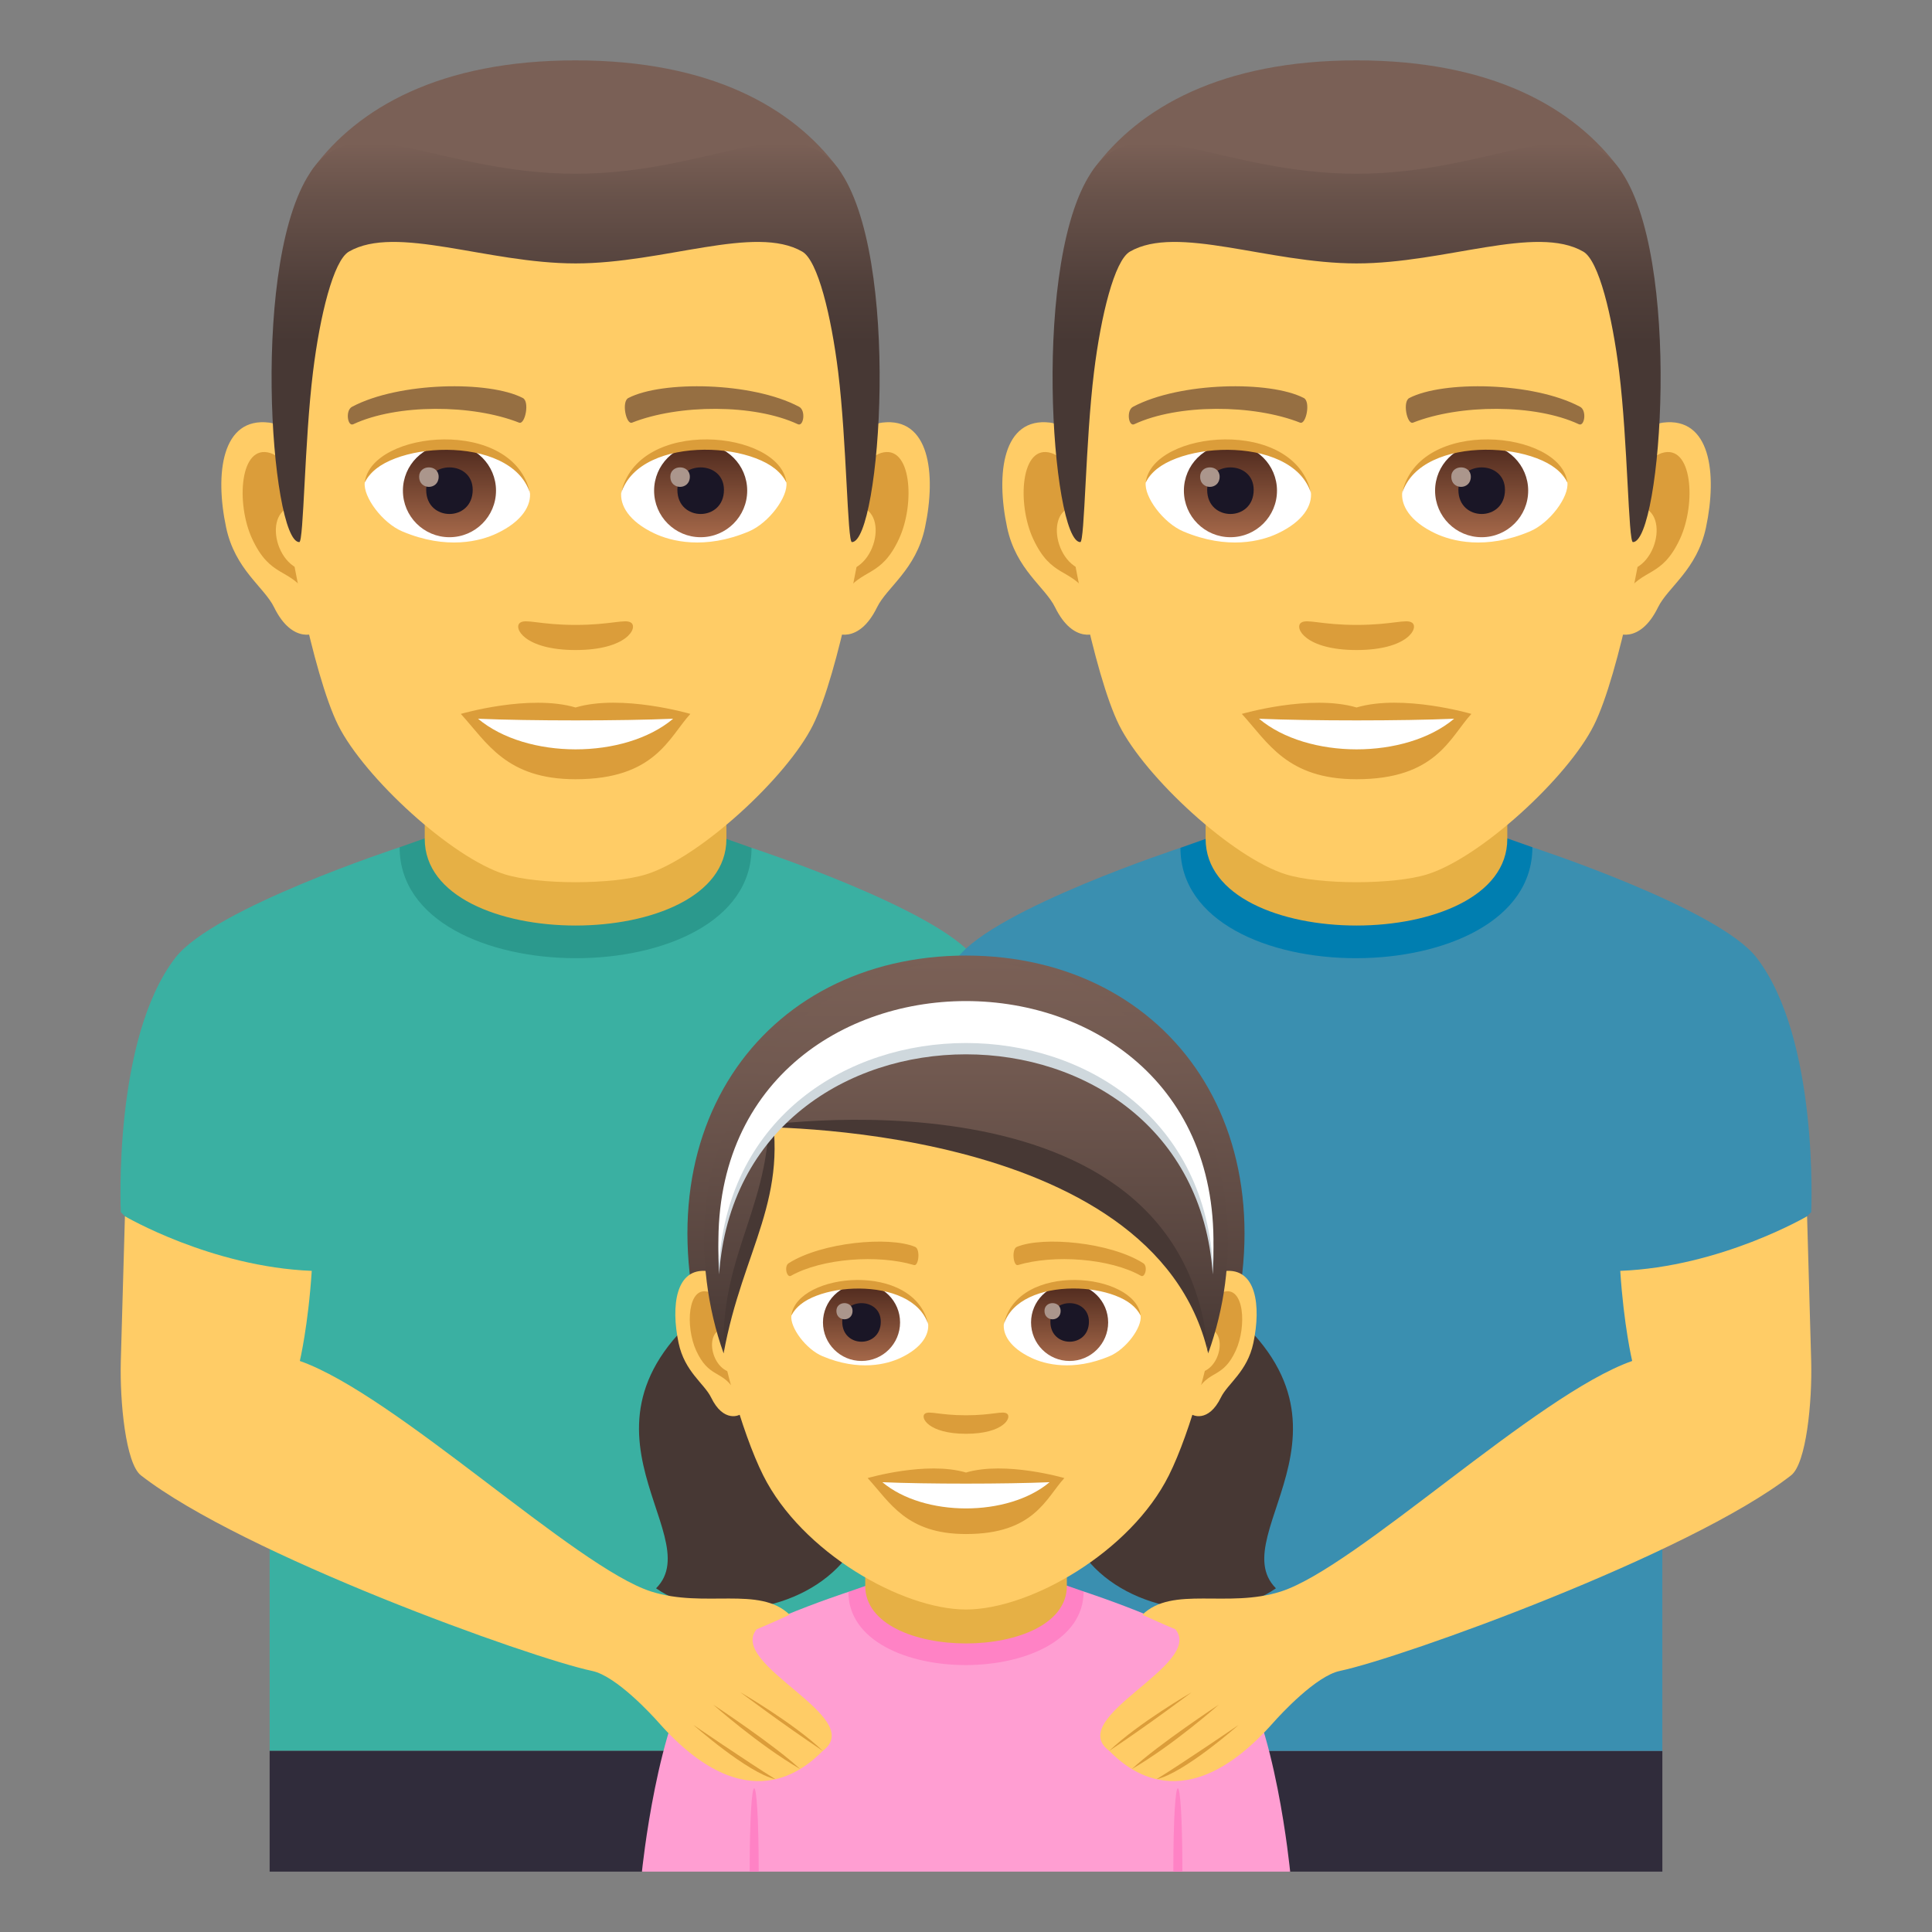 <?xml version="1.0" encoding="utf-8"?>
<!-- Generator: Adobe Illustrator 15.0.0, SVG Export Plug-In . SVG Version: 6.00 Build 0)  -->
<!DOCTYPE svg PUBLIC "-//W3C//DTD SVG 1.1//EN" "http://www.w3.org/Graphics/SVG/1.1/DTD/svg11.dtd">
<svg version="1.1" id="Layer_1" xmlns:x="http://ns.adobe.com/Extensibility/1.0/" xmlns:i="http://ns.adobe.com/AdobeIllustrator/10.0/" xmlns:graph="http://ns.adobe.com/Graphs/1.0/"
	 xmlns="http://www.w3.org/2000/svg" xmlns:xlink="http://www.w3.org/1999/xlink" xmlns:a="http://ns.adobe.com/AdobeSVGViewerExtensions/3.0/"
	 x="0px" y="0px" width="64px" height="64px" viewBox="0 0 64 64" enable-background="new 0 0 64 64" xml:space="preserve">
<rect x="0" y="0" width="64" height="64" fill="#808080" stroke="none"/>
<path fill="#3AB0A2" d="M5.812,31.723c1.271-1.646,7.427-3.657,7.427-3.657l11.658,0.019c0,0,6.119,2.006,7.387,3.641
	c2.084,2.688,2.849,5.358,2.849,5.358l-4.934,3V58H8.933V45.084l-4.931-4.93C4.002,40.154,3.731,34.414,5.812,31.723z"/>
<polygon fill="#302C3B" points="30.197,58 21.264,62 8.932,62 8.932,58 "/>
<path fill="#2B998D" d="M24.896,28.085c0,4.888-11.658,4.869-11.658-0.019l1.169-0.413h9.27L24.896,28.085z"/>
<path fill="#E6B045" d="M24.063,27.79c0,3.826-9.993,3.826-9.993,0c0-1.302,0-4.233,0-4.233h9.993
	C24.063,23.556,24.063,26.488,24.063,27.79z"/>
<polygon fill="#302C3B" points="33.803,58 42.736,62 55.068,62 55.068,58 "/>
<path fill="#3A8FB0" d="M58.188,31.723c-1.271-1.646-7.427-3.657-7.427-3.657l-11.658,0.019c0,0-6.119,2.006-7.387,3.641
	c-2.084,2.688-2.849,5.358-2.849,5.358l4.934,3V58h21.266V45.084l4.931-4.93C59.998,40.154,60.269,34.414,58.188,31.723z"/>
<path fill="#007EB0" d="M39.104,28.085c0,4.888,11.658,4.869,11.658-0.019l-1.169-0.413h-9.27L39.104,28.085z"/>
<path fill="#E6B045" d="M39.938,27.79c0,3.826,9.993,3.826,9.993,0c0-1.302,0-4.233,0-4.233h-9.993
	C39.938,23.556,39.938,26.488,39.938,27.79z"/>
<path id="Path_1075_" fill="#FFCC66" d="M55.094,13.999c-1.573,0.191-2.708,5.455-1.721,6.844c0.14,0.194,0.95,0.504,1.55-0.723
	c0.333-0.678,1.293-1.245,1.59-2.646C56.894,15.68,56.657,13.809,55.094,13.999z"/>
<path id="Path_1074_" fill="#FFCC66" d="M34.784,13.999c1.573,0.191,2.708,5.455,1.718,6.844c-0.138,0.194-0.948,0.504-1.55-0.723
	c-0.331-0.678-1.292-1.245-1.59-2.646C32.981,15.68,33.22,13.809,34.784,13.999z"/>
<path id="Path_1073_" fill="#DB9D3A" d="M55.049,15.008c-0.408,0.129-0.855,0.754-1.1,1.792c1.434-0.308,1.076,2.08-0.171,2.125
	c0.012,0.24,0.027,0.488,0.058,0.748c0.601-0.872,1.21-0.521,1.814-1.819C56.195,16.684,56.065,14.688,55.049,15.008z"/>
<path id="Path_1072_" fill="#DB9D3A" d="M35.927,16.797c-0.242-1.036-0.689-1.661-1.1-1.789c-1.016-0.32-1.146,1.675-0.601,2.845
	c0.603,1.297,1.214,0.947,1.815,1.819c0.029-0.26,0.045-0.508,0.055-0.749C34.864,18.866,34.511,16.507,35.927,16.797z"/>
<path id="Path_1071_" fill="#FFCC66" d="M44.938,3.878c-6.81,0-10.091,5.153-9.681,12.318c0.083,1.441,0.976,6.143,1.818,7.83
	c0.866,1.727,3.752,4.387,5.521,4.938c1.118,0.347,3.566,0.347,4.682,0c1.77-0.551,4.66-3.211,5.521-4.938
	c0.846-1.687,1.738-6.387,1.82-7.83C55.031,9.031,51.751,3.878,44.938,3.878z"/>
<path id="Path_1070_" fill="#966F42" d="M52.338,13.473c-1.557-0.825-4.538-0.865-5.649-0.29c-0.238,0.11-0.08,0.893,0.119,0.818
	c1.548-0.612,4.045-0.625,5.493,0.052C52.493,14.142,52.573,13.588,52.338,13.473z"/>
<path id="Path_1069_" fill="#966F42" d="M37.537,13.473c1.56-0.825,4.538-0.865,5.65-0.29c0.237,0.11,0.08,0.893-0.12,0.818
	c-1.55-0.612-4.043-0.625-5.493,0.052C37.382,14.142,37.303,13.588,37.537,13.473z"/>
<path id="Path_1068_" fill="#DB9D3A" d="M46.777,20.628c-0.194-0.136-0.651,0.073-1.84,0.073c-1.186,0-1.643-0.209-1.837-0.073
	c-0.233,0.164,0.138,0.905,1.837,0.905C46.64,21.534,47.01,20.792,46.777,20.628z"/>
<path id="Path_1067_" fill="#DB9D3A" d="M44.938,23.436c-1.53-0.45-3.801,0.213-3.801,0.213c0.863,0.942,1.498,2.164,3.801,2.164
	c2.641,0,3.09-1.387,3.803-2.164C48.74,23.649,46.468,22.982,44.938,23.436z"/>
<path id="Path_1066_" fill="#FFFFFF" d="M41.707,23.809c1.605,1.348,4.848,1.357,6.463,0C46.46,23.882,43.431,23.883,41.707,23.809z
	"/>
<path id="Path_1065_" fill="#FFFFFF" d="M43.423,16.284c0.058,0.451-0.248,0.986-1.096,1.386c-0.537,0.255-1.657,0.555-3.128-0.066
	c-0.66-0.278-1.302-1.144-1.245-1.623C38.752,14.478,42.677,14.258,43.423,16.284z"/>
<linearGradient id="Oval_1_" gradientUnits="userSpaceOnUse" x1="-437.818" y1="479.556" x2="-437.818" y2="480.025" gradientTransform="matrix(6.57 0 0 -6.57 2917.269 3168.528)">
	<stop  offset="0" style="stop-color:#A6694A"/>
	<stop  offset="1" style="stop-color:#4F2A1E"/>
	<a:midPointStop  offset="0" style="stop-color:#A6694A"/>
	<a:midPointStop  offset="0.5" style="stop-color:#A6694A"/>
	<a:midPointStop  offset="1" style="stop-color:#4F2A1E"/>
</linearGradient>
<circle id="Oval_150_" fill="url(#Oval_1_)" cx="40.76" cy="16.254" r="1.542"/>
<path id="Path_1064_" fill="#1A1626" d="M39.989,16.226c0,1.067,1.541,1.067,1.541,0C41.53,15.235,39.989,15.235,39.989,16.226z"/>
<path id="Path_1063_" fill="#AB968C" d="M39.755,15.793c0,0.447,0.647,0.447,0.647,0C40.402,15.379,39.755,15.379,39.755,15.793z"/>
<path id="Path_1062_" fill="#DB9D3A" d="M43.431,16.344c-0.628-2.013-4.896-1.715-5.477-0.362
	C38.17,14.249,42.897,13.792,43.431,16.344z"/>
<path id="Path_1061_" fill="#FFFFFF" d="M46.453,16.284c-0.058,0.451,0.248,0.986,1.095,1.386c0.54,0.255,1.658,0.555,3.131-0.066
	c0.659-0.278,1.302-1.144,1.242-1.623C51.126,14.478,47.2,14.258,46.453,16.284z"/>
<linearGradient id="Oval_2_" gradientUnits="userSpaceOnUse" x1="-439.25" y1="479.556" x2="-439.25" y2="480.025" gradientTransform="matrix(6.57 0 0 -6.57 2934.999 3168.528)">
	<stop  offset="0" style="stop-color:#A6694A"/>
	<stop  offset="1" style="stop-color:#4F2A1E"/>
	<a:midPointStop  offset="0" style="stop-color:#A6694A"/>
	<a:midPointStop  offset="0.5" style="stop-color:#A6694A"/>
	<a:midPointStop  offset="1" style="stop-color:#4F2A1E"/>
</linearGradient>
<circle id="Oval_149_" fill="url(#Oval_2_)" cx="49.081" cy="16.254" r="1.542"/>
<path id="Path_1060_" fill="#1A1626" d="M48.311,16.226c0,1.067,1.543,1.067,1.543,0C49.854,15.235,48.311,15.235,48.311,16.226z"/>
<path id="Path_1059_" fill="#AB968C" d="M48.076,15.793c0,0.447,0.647,0.447,0.647,0C48.724,15.379,48.076,15.379,48.076,15.793z"/>
<path id="Path_1058_" fill="#DB9D3A" d="M46.447,16.344c0.625-2.012,4.891-1.724,5.474-0.362
	C51.705,14.249,46.98,13.792,46.447,16.344z"/>
<path fill="#7A6056" d="M53.638,5.585C52.146,3.567,49.418,2,44.938,2c-4.479,0-7.207,1.567-8.698,3.585
	C34.13,8.441,55.748,8.441,53.638,5.585z"/>
<linearGradient id="SVGID_1_" gradientUnits="userSpaceOnUse" x1="-57.553" y1="17.958" x2="-57.553" y2="4.731" gradientTransform="matrix(1 0 0 1 102.492 0)">
	<stop  offset="0.5" style="stop-color:#473834"/>
	<stop  offset="0.639" style="stop-color:#503F3A"/>
	<stop  offset="0.864" style="stop-color:#68524A"/>
	<stop  offset="1" style="stop-color:#7A6056"/>
	<a:midPointStop  offset="0.5" style="stop-color:#473834"/>
	<a:midPointStop  offset="0.6" style="stop-color:#473834"/>
	<a:midPointStop  offset="1" style="stop-color:#7A6056"/>
</linearGradient>
<path fill="url(#SVGID_1_)" d="M53.638,5.585c-1.491-2.018-4.22,0.17-8.7,0.17c-4.479,0-7.207-2.188-8.698-0.17
	c-2.109,2.856-1.393,12.373-0.454,12.373c0.149,0,0.17-3.33,0.454-5.632c0.23-1.875,0.678-3.693,1.188-3.99
	c1.564-0.907,4.58,0.39,7.51,0.39c2.933,0,5.948-1.297,7.512-0.39c0.512,0.297,0.956,2.115,1.188,3.99
	c0.283,2.303,0.304,5.632,0.455,5.632C55.031,17.958,55.748,8.441,53.638,5.585z"/>
<path id="Path_1057_" fill="#FFCC66" d="M29.223,13.999c-1.573,0.191-2.708,5.455-1.721,6.844c0.14,0.194,0.95,0.504,1.55-0.723
	c0.333-0.678,1.293-1.245,1.59-2.646C31.022,15.68,30.786,13.809,29.223,13.999z"/>
<path id="Path_1056_" fill="#FFCC66" d="M8.913,13.999c1.573,0.191,2.708,5.455,1.718,6.844c-0.138,0.194-0.948,0.504-1.55-0.723
	c-0.331-0.678-1.292-1.245-1.59-2.646C7.11,15.68,7.349,13.809,8.913,13.999z"/>
<path id="Path_1055_" fill="#DB9D3A" d="M29.178,15.008c-0.408,0.129-0.855,0.754-1.1,1.792c1.434-0.308,1.076,2.08-0.171,2.125
	c0.012,0.24,0.027,0.488,0.058,0.748c0.601-0.872,1.21-0.521,1.814-1.819C30.324,16.684,30.194,14.688,29.178,15.008z"/>
<path id="Path_1054_" fill="#DB9D3A" d="M10.056,16.797c-0.242-1.036-0.689-1.661-1.1-1.789c-1.016-0.32-1.146,1.675-0.601,2.845
	c0.603,1.297,1.214,0.947,1.815,1.819c0.029-0.26,0.045-0.508,0.055-0.749C8.993,18.866,8.64,16.507,10.056,16.797z"/>
<path id="Path_1053_" fill="#FFCC66" d="M19.066,3.878c-6.81,0-10.091,5.153-9.681,12.318c0.083,1.441,0.976,6.143,1.818,7.83
	c0.866,1.727,3.752,4.387,5.521,4.938c1.118,0.347,3.566,0.347,4.682,0c1.77-0.551,4.66-3.211,5.521-4.938
	c0.846-1.687,1.738-6.387,1.82-7.83C29.16,9.031,25.88,3.878,19.066,3.878z"/>
<path id="Path_1052_" fill="#966F42" d="M26.467,13.473c-1.557-0.825-4.538-0.865-5.649-0.29c-0.238,0.11-0.08,0.893,0.119,0.818
	c1.548-0.612,4.045-0.625,5.493,0.052C26.622,14.142,26.702,13.588,26.467,13.473z"/>
<path id="Path_1051_" fill="#966F42" d="M11.666,13.473c1.56-0.825,4.538-0.865,5.65-0.29c0.237,0.11,0.08,0.893-0.12,0.818
	c-1.55-0.612-4.043-0.625-5.493,0.052C11.511,14.142,11.432,13.588,11.666,13.473z"/>
<path id="Path_1050_" fill="#DB9D3A" d="M20.906,20.628c-0.194-0.136-0.651,0.073-1.84,0.073c-1.186,0-1.643-0.209-1.837-0.073
	c-0.233,0.164,0.138,0.905,1.837,0.905C20.769,21.534,21.139,20.792,20.906,20.628z"/>
<path id="Path_1049_" fill="#DB9D3A" d="M19.066,23.436c-1.53-0.45-3.801,0.213-3.801,0.213c0.863,0.942,1.498,2.164,3.801,2.164
	c2.641,0,3.09-1.387,3.803-2.164C22.869,23.649,20.597,22.982,19.066,23.436z"/>
<path id="Path_1048_" fill="#FFFFFF" d="M15.836,23.809c1.605,1.348,4.848,1.357,6.463,0C20.589,23.882,17.56,23.883,15.836,23.809z
	"/>
<path id="Path_1047_" fill="#FFFFFF" d="M17.552,16.284c0.058,0.451-0.248,0.986-1.096,1.386c-0.537,0.255-1.657,0.555-3.128-0.066
	c-0.66-0.278-1.302-1.144-1.245-1.623C12.881,14.478,16.806,14.258,17.552,16.284z"/>
<linearGradient id="Oval_3_" gradientUnits="userSpaceOnUse" x1="-441.756" y1="479.556" x2="-441.756" y2="480.025" gradientTransform="matrix(6.57 0 0 -6.57 2917.269 3168.528)">
	<stop  offset="0" style="stop-color:#A6694A"/>
	<stop  offset="1" style="stop-color:#4F2A1E"/>
	<a:midPointStop  offset="0" style="stop-color:#A6694A"/>
	<a:midPointStop  offset="0.5" style="stop-color:#A6694A"/>
	<a:midPointStop  offset="1" style="stop-color:#4F2A1E"/>
</linearGradient>
<circle id="Oval_148_" fill="url(#Oval_3_)" cx="14.889" cy="16.254" r="1.542"/>
<path id="Path_1046_" fill="#1A1626" d="M14.118,16.226c0,1.067,1.541,1.067,1.541,0C15.659,15.235,14.118,15.235,14.118,16.226z"/>
<path id="Path_1045_" fill="#AB968C" d="M13.884,15.793c0,0.447,0.647,0.447,0.647,0C14.531,15.379,13.884,15.379,13.884,15.793z"/>
<path id="Path_1044_" fill="#DB9D3A" d="M17.56,16.344c-0.628-2.013-4.896-1.715-5.477-0.362
	C12.299,14.249,17.026,13.792,17.56,16.344z"/>
<path id="Path_1043_" fill="#FFFFFF" d="M20.582,16.284c-0.058,0.451,0.248,0.986,1.095,1.386c0.54,0.255,1.658,0.555,3.131-0.066
	c0.659-0.278,1.302-1.144,1.242-1.623C25.255,14.478,21.329,14.258,20.582,16.284z"/>
<linearGradient id="Oval_4_" gradientUnits="userSpaceOnUse" x1="-443.188" y1="479.556" x2="-443.188" y2="480.025" gradientTransform="matrix(6.57 0 0 -6.57 2934.999 3168.528)">
	<stop  offset="0" style="stop-color:#A6694A"/>
	<stop  offset="1" style="stop-color:#4F2A1E"/>
	<a:midPointStop  offset="0" style="stop-color:#A6694A"/>
	<a:midPointStop  offset="0.5" style="stop-color:#A6694A"/>
	<a:midPointStop  offset="1" style="stop-color:#4F2A1E"/>
</linearGradient>
<circle id="Oval_147_" fill="url(#Oval_4_)" cx="23.21" cy="16.254" r="1.542"/>
<path id="Path_1042_" fill="#1A1626" d="M22.439,16.226c0,1.067,1.543,1.067,1.543,0C23.982,15.235,22.439,15.235,22.439,16.226z"/>
<path id="Path_1041_" fill="#AB968C" d="M22.205,15.793c0,0.447,0.647,0.447,0.647,0C22.853,15.379,22.205,15.379,22.205,15.793z"/>
<path id="Path_1040_" fill="#DB9D3A" d="M20.576,16.344c0.625-2.012,4.891-1.724,5.474-0.362
	C25.834,14.249,21.109,13.792,20.576,16.344z"/>
<path fill="#7A6056" d="M27.767,5.585C26.275,3.567,23.547,2,19.066,2c-4.479,0-7.207,1.567-8.698,3.585
	C8.259,8.441,29.877,8.441,27.767,5.585z"/>
<linearGradient id="SVGID_2_" gradientUnits="userSpaceOnUse" x1="-83.424" y1="17.958" x2="-83.424" y2="4.731" gradientTransform="matrix(1 0 0 1 102.492 0)">
	<stop  offset="0.5" style="stop-color:#473834"/>
	<stop  offset="0.639" style="stop-color:#503F3A"/>
	<stop  offset="0.864" style="stop-color:#68524A"/>
	<stop  offset="1" style="stop-color:#7A6056"/>
	<a:midPointStop  offset="0.5" style="stop-color:#473834"/>
	<a:midPointStop  offset="0.6" style="stop-color:#473834"/>
	<a:midPointStop  offset="1" style="stop-color:#7A6056"/>
</linearGradient>
<path fill="url(#SVGID_2_)" d="M27.767,5.585c-1.491-2.018-4.22,0.17-8.7,0.17c-4.479,0-7.207-2.188-8.698-0.17
	C8.259,8.441,8.976,17.958,9.914,17.958c0.149,0,0.17-3.33,0.454-5.632c0.23-1.875,0.678-3.693,1.188-3.99
	c1.564-0.907,4.58,0.39,7.51,0.39c2.933,0,5.948-1.297,7.512-0.39c0.512,0.297,0.956,2.115,1.188,3.99
	c0.283,2.303,0.304,5.632,0.455,5.632C29.16,17.958,29.877,8.441,27.767,5.585z"/>
<path fill="#FF9ED2" d="M40.859,55.146c-0.85-1.092-4.963-2.426-4.963-2.426l-7.792,0.013c0,0-4.089,1.331-4.937,2.415
	C21.775,56.932,21.265,62,21.265,62h21.473C42.737,62,42.25,56.931,40.859,55.146z"/>
<path fill="#FF82C5" d="M28.104,52.733c0,3.241,7.792,3.229,7.792-0.013l-0.781-0.273H28.92L28.104,52.733z"/>
<path fill="#E6B045" d="M28.662,52.537c0,2.539,6.679,2.539,6.679,0c0-0.862,0-2.807,0-2.807h-6.679
	C28.662,49.73,28.662,51.675,28.662,52.537z"/>
<path fill="#FF82C5" d="M25.133,62h-0.299C24.834,58.319,25.133,58.319,25.133,62z"/>
<path fill="#FF82C5" d="M39.168,62h-0.3C38.868,58.319,39.168,58.319,39.168,62z"/>
<path fill="#473834" d="M39.648,42.627c6.455,4.266,0.781,8.15,2.619,9.988C38.697,55.098,29.957,50.821,39.648,42.627z"/>
<path fill="#473834" d="M24.35,42.627c-6.455,4.266-0.779,8.15-2.617,9.988C25.303,55.098,34.043,50.821,24.35,42.627z"/>
<linearGradient id="SVGID_3_" gradientUnits="userSpaceOnUse" x1="32" y1="45.295" x2="32" y2="31.655">
	<stop  offset="0" style="stop-color:#473834"/>
	<stop  offset="0.272" style="stop-color:#594640"/>
	<stop  offset="0.723" style="stop-color:#715950"/>
	<stop  offset="1" style="stop-color:#7A6056"/>
	<a:midPointStop  offset="0" style="stop-color:#473834"/>
	<a:midPointStop  offset="0.4" style="stop-color:#473834"/>
	<a:midPointStop  offset="1" style="stop-color:#7A6056"/>
</linearGradient>
<path fill="url(#SVGID_3_)" d="M32,31.654c-6.787,0.004-11.082,5.973-8.439,13.641h16.877C43.08,37.627,38.785,31.658,32,31.654z"/>
<path id="Path_935_" fill="#FFCC66" d="M23.441,42.107c1.066,0.131,1.834,3.73,1.166,4.68c-0.096,0.133-0.645,0.346-1.051-0.494
	c-0.227-0.463-0.877-0.852-1.078-1.809C22.221,43.258,22.383,41.979,23.441,42.107z"/>
<path id="Path_934_" fill="#DB9D3A" d="M23.471,42.799c0.277,0.087,0.582,0.516,0.746,1.225c-0.973-0.211-0.729,1.422,0.115,1.453
	c-0.008,0.164-0.018,0.334-0.039,0.511c-0.406-0.596-0.82-0.356-1.229-1.243C22.695,43.944,22.783,42.58,23.471,42.799z"/>
<path id="Path_933_" fill="#FFCC66" d="M40.557,42.107c-1.064,0.131-1.834,3.73-1.164,4.68c0.094,0.133,0.643,0.346,1.051-0.494
	c0.225-0.463,0.875-0.852,1.076-1.809C41.779,43.258,41.617,41.979,40.557,42.107z"/>
<path id="Path_932_" fill="#DB9D3A" d="M39.783,44.021c0.164-0.709,0.467-1.136,0.744-1.223c0.689-0.219,0.777,1.146,0.408,1.945
	c-0.41,0.887-0.822,0.647-1.23,1.243c-0.02-0.178-0.031-0.347-0.037-0.512C40.502,45.436,40.742,43.823,39.783,44.021z"/>
<path fill="#FFCC66" d="M32,32.857c-5.822,0-8.627,4.404-8.275,10.529c0.07,1.232,0.834,4.047,1.557,5.488
	c1.273,2.545,4.6,4.443,6.719,4.443c2.117,0,5.447-1.898,6.719-4.443c0.723-1.441,1.486-4.256,1.557-5.488
	C40.627,37.262,37.822,32.857,32,32.857z"/>
<path id="Path_931_" fill="#DB9D3A" d="M33.357,46.828c-0.145-0.101-0.482,0.055-1.357,0.055c-0.877,0-1.215-0.155-1.359-0.055
	c-0.17,0.121,0.104,0.668,1.359,0.668C33.254,47.496,33.529,46.949,33.357,46.828z"/>
<path id="Path_930_" fill="#DB9D3A" d="M32,48.779c-1.313-0.386-3.258,0.184-3.258,0.184c0.74,0.808,1.283,1.854,3.258,1.854
	c2.262,0,2.646-1.188,3.258-1.854C35.258,48.963,33.311,48.393,32,48.779z"/>
<path id="Path_929_" fill="#FFFFFF" d="M29.23,49.1c1.375,1.154,4.154,1.162,5.539,0C33.303,49.162,30.707,49.163,29.23,49.1z"/>
<path id="Path_928_" fill="#FFFFFF" d="M30.744,43.832c0.047,0.373-0.205,0.816-0.908,1.147c-0.445,0.212-1.373,0.46-2.592-0.054
	c-0.545-0.23-1.078-0.948-1.029-1.345C26.875,42.336,30.125,42.153,30.744,43.832z"/>
<linearGradient id="Oval_5_" gradientUnits="userSpaceOnUse" x1="-424.079" y1="475.402" x2="-424.079" y2="475.791" gradientTransform="matrix(6.57 0 0 -6.57 2814.78 3168.528)">
	<stop  offset="0" style="stop-color:#A6694A"/>
	<stop  offset="1" style="stop-color:#4F2A1E"/>
	<a:midPointStop  offset="0" style="stop-color:#A6694A"/>
	<a:midPointStop  offset="0.5" style="stop-color:#A6694A"/>
	<a:midPointStop  offset="1" style="stop-color:#4F2A1E"/>
</linearGradient>
<circle id="Oval_102_" fill="url(#Oval_5_)" cx="28.539" cy="43.807" r="1.277"/>
<path id="Path_927_" fill="#1A1626" d="M27.9,43.783c0,0.884,1.277,0.884,1.277,0C29.178,42.963,27.9,42.963,27.9,43.783z"/>
<path id="Path_926_" fill="#AB968C" d="M27.707,43.426c0,0.37,0.535,0.37,0.535,0C28.242,43.082,27.707,43.082,27.707,43.426z"/>
<path id="Path_925_" fill="#DB9D3A" d="M30.75,43.881c-0.518-1.667-4.055-1.422-4.535-0.3C26.393,42.146,30.309,41.768,30.75,43.881
	z"/>
<path id="Path_924_" fill="#FFFFFF" d="M33.256,43.832c-0.049,0.373,0.205,0.816,0.906,1.147c0.445,0.212,1.373,0.46,2.594-0.054
	c0.545-0.23,1.078-0.948,1.029-1.345C37.125,42.336,33.873,42.153,33.256,43.832z"/>
<linearGradient id="Oval_6_" gradientUnits="userSpaceOnUse" x1="-425.728" y1="475.402" x2="-425.728" y2="475.791" gradientTransform="matrix(6.57 0 0 -6.57 2832.511 3168.528)">
	<stop  offset="0" style="stop-color:#A6694A"/>
	<stop  offset="1" style="stop-color:#4F2A1E"/>
	<a:midPointStop  offset="0" style="stop-color:#A6694A"/>
	<a:midPointStop  offset="0.5" style="stop-color:#A6694A"/>
	<a:midPointStop  offset="1" style="stop-color:#4F2A1E"/>
</linearGradient>
<circle id="Oval_101_" fill="url(#Oval_6_)" cx="35.432" cy="43.807" r="1.277"/>
<path id="Path_923_" fill="#1A1626" d="M34.795,43.783c0,0.884,1.277,0.884,1.277,0C36.072,42.963,34.795,42.963,34.795,43.783z"/>
<path id="Path_922_" fill="#AB968C" d="M34.6,43.426c0,0.37,0.535,0.37,0.535,0C35.135,43.082,34.6,43.082,34.6,43.426z"/>
<path id="Path_921_" fill="#DB9D3A" d="M33.25,43.881c0.518-1.666,4.051-1.428,4.535-0.3C37.605,42.146,33.691,41.768,33.25,43.881z
	"/>
<path id="Path_920_" fill="#DB9D3A" d="M37.867,41.842c-1.098-0.693-3.311-0.895-4.178-0.54c-0.186,0.067-0.125,0.647,0.029,0.605
	c1.195-0.357,3.051-0.224,4.078,0.356C37.936,42.339,38.035,41.938,37.867,41.842z"/>
<path id="Path_919_" fill="#DB9D3A" d="M26.131,41.842c1.1-0.693,3.311-0.895,4.178-0.54c0.186,0.067,0.125,0.647-0.029,0.605
	c-1.195-0.357-3.049-0.224-4.08,0.356C26.063,42.339,25.963,41.938,26.131,41.842z"/>
<linearGradient id="SVGID_4_" gradientUnits="userSpaceOnUse" x1="32" y1="44.833" x2="32" y2="31.856">
	<stop  offset="0" style="stop-color:#473834"/>
	<stop  offset="0.272" style="stop-color:#594640"/>
	<stop  offset="0.723" style="stop-color:#715950"/>
	<stop  offset="1" style="stop-color:#7A6056"/>
	<a:midPointStop  offset="0" style="stop-color:#473834"/>
	<a:midPointStop  offset="0.4" style="stop-color:#473834"/>
	<a:midPointStop  offset="1" style="stop-color:#7A6056"/>
</linearGradient>
<path fill="url(#SVGID_4_)" d="M31.998,31.855c-3.414-0.002-6.467,1.895-7.131,4.451c-1.719,1.684-1.979,5.508-0.896,8.526
	c0.141-2.896,1.746-4.354,1.646-7.541c9.592,0,13.893,3.128,14.406,7.541C42.201,38.754,38.771,31.855,31.998,31.855z"/>
<path fill="#473834" d="M40.023,44.833c-1.795-7.715-15.166-7.5-15.166-7.5C24.93,37.326,39.191,35.027,40.023,44.833z"/>
<path fill="#473834" d="M23.971,44.833c-0.123-3.425,1.689-4.967,1.494-8.503C26.215,39.69,24.6,41.357,23.971,44.833z"/>
<path fill="#CFD8DD" d="M40.174,42.216c0.766-11.573-17.117-11.573-16.352,0C24.49,32.496,39.506,32.496,40.174,42.216z"/>
<path fill="#FFFFFF" d="M40.174,41.842c0.766-11.574-17.117-11.574-16.352,0C24.49,32.121,39.506,32.121,40.174,41.842z"/>
<path fill="#FFCC66" d="M59.998,45.084c-0.045-1.625-0.136-4.794-0.136-4.794s-2.856,1.677-6.189,1.809
	c0.118,1.821,0.395,2.985,0.395,2.985c-3.16,1.109-9.138,6.838-11.638,7.637c-1.764,0.564-3.588-0.201-4.588,0.769
	c0.781,0.359,1.094,0.481,1.094,0.481c0.968,1.183-3.68,2.916-2.191,4.029c0.573,0.569,2.51,2.371,5.439-0.941
	c0.232-0.262,1.408-1.541,2.2-1.707c2.064-0.435,11.573-3.856,14.948-6.479C59.835,48.482,60.035,46.439,59.998,45.084z"/>
<path fill="#DB9D3A" d="M39.473,56.06c0,0-1.768,1.021-2.729,1.94C38.066,57.121,39.473,56.06,39.473,56.06z"/>
<path fill="#DB9D3A" d="M40.379,56.465c0,0-2.003,1.318-2.886,2.137C38.866,57.809,40.379,56.465,40.379,56.465z"/>
<path fill="#DB9D3A" d="M41.035,57.137c0,0-1.734,1.188-2.723,1.802C39.238,58.73,41.035,57.137,41.035,57.137z"/>
<path fill="#FFCC66" d="M4.002,45.084c0.045-1.625,0.136-4.794,0.136-4.794s2.856,1.677,6.189,1.809
	c-0.118,1.821-0.395,2.985-0.395,2.985c3.16,1.109,9.138,6.838,11.638,7.637c1.764,0.564,3.588-0.201,4.588,0.769
	c-0.781,0.359-1.094,0.481-1.094,0.481c-0.968,1.183,3.68,2.916,2.191,4.029c-0.573,0.569-2.51,2.371-5.439-0.941
	c-0.232-0.262-1.408-1.541-2.2-1.707c-2.064-0.435-11.573-3.856-14.948-6.479C4.165,48.482,3.965,46.439,4.002,45.084z"/>
<path fill="#DB9D3A" d="M24.527,56.06c0,0,1.768,1.021,2.729,1.94C25.934,57.121,24.527,56.06,24.527,56.06z"/>
<path fill="#DB9D3A" d="M23.621,56.465c0,0,2.003,1.318,2.886,2.137C25.134,57.809,23.621,56.465,23.621,56.465z"/>
<path fill="#DB9D3A" d="M22.965,57.137c0,0,1.734,1.188,2.723,1.802C24.762,58.73,22.965,57.137,22.965,57.137z"/>
</svg>
